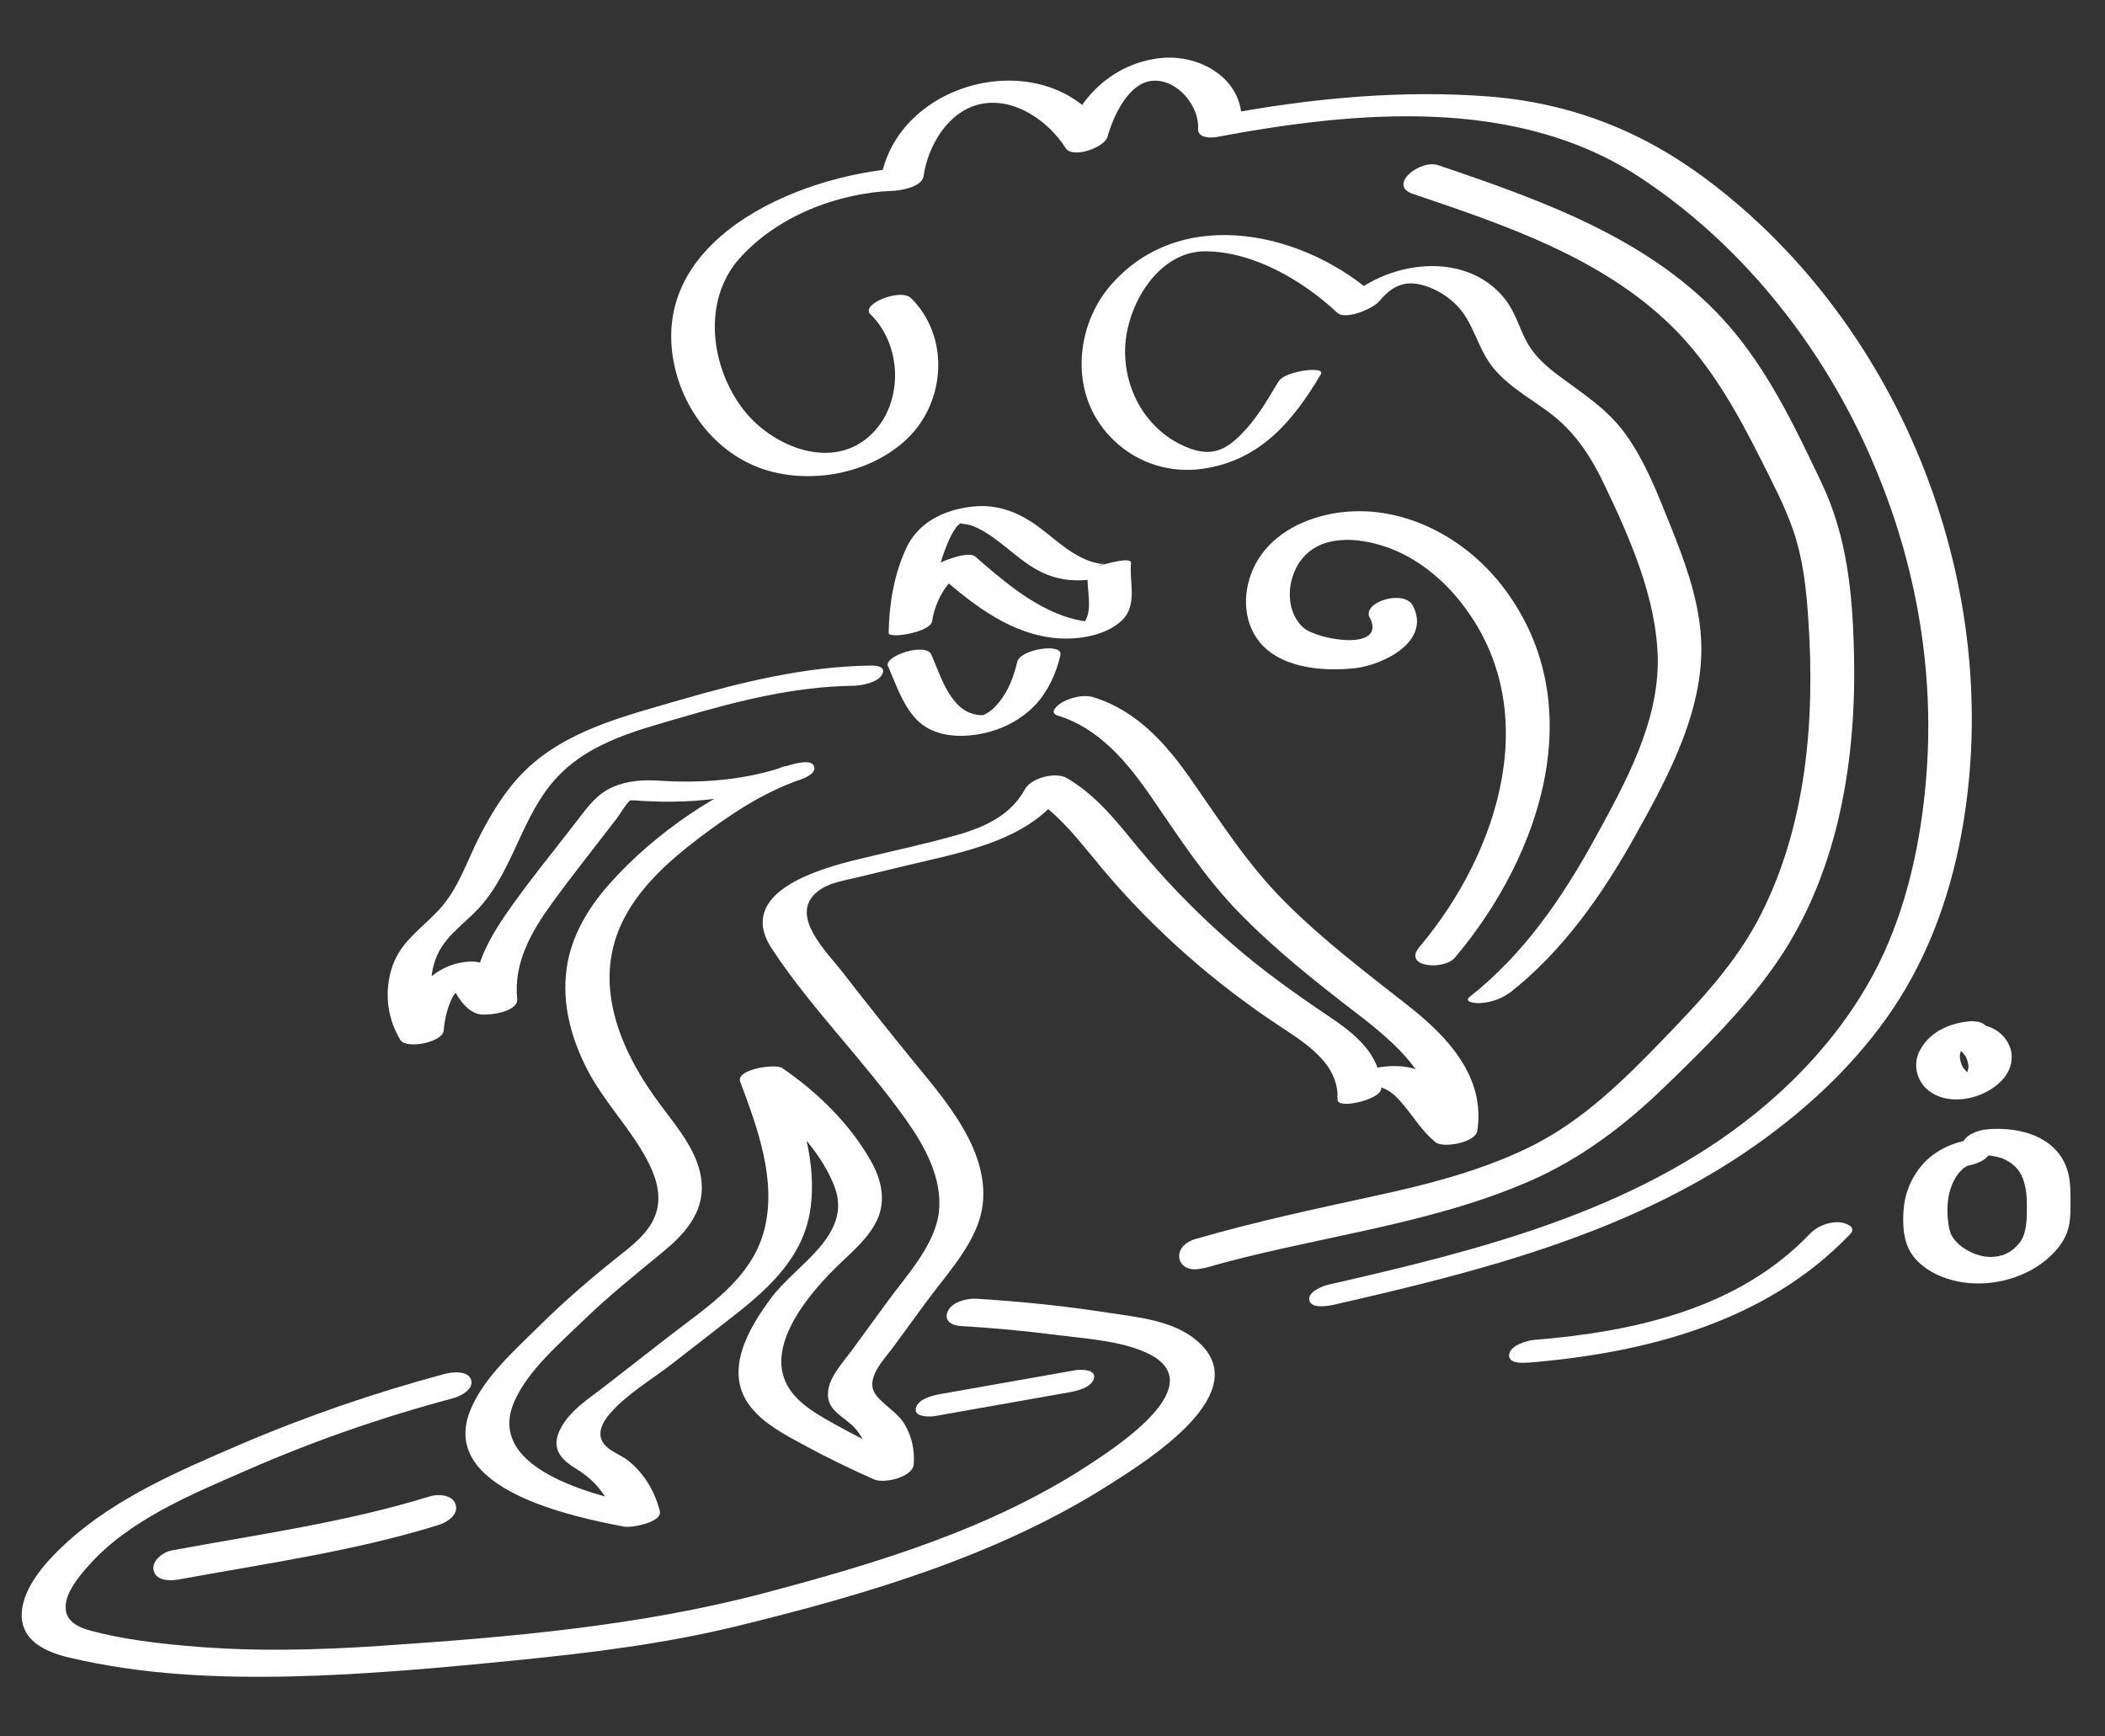 <?xml version="1.0" encoding="UTF-8"?>
<svg id="Lag_1" data-name="Lag 1" xmlns="http://www.w3.org/2000/svg" viewBox="0 0 140.54 115.92">
  <rect x="0" y="0" width="140.54" height="115.92" fill="#333333" stroke="none"/>
  <defs>
    <style>
      .cls-1 {
        fill: #fff;
      }
    </style>
  </defs>
  <path class="cls-1" d="m29.77,91.72c-4.72,1.26-9.35,2.85-13.84,4.78-3.93,1.69-8.15,3.5-11.37,6.4-1.3,1.17-3.06,3.01-3.11,4.87s1.72,2.58,3.25,2.93c4.8,1.13,9.81,1.35,14.72,1.24s10.05-.58,15.06-1.08,9.88-1.1,14.73-2.28c8.58-2.1,17.41-4.69,24.91-9.48,2.47-1.58,9.84-6.14,5.79-9.58-1.61-1.37-3.96-1.56-5.95-1.87-2.91-.45-5.84-.75-8.78-.93-.61-.04-1.62.21-1.9.83s.24.95.82.99c2.21.13,4.4.33,6.6.62,1.87.24,4.01.36,5.76,1.13,4.65,2.04-1.83,6.26-3.82,7.56-6.53,4.26-14.13,6.54-21.6,8.52-8.36,2.21-17.05,2.95-25.65,3.53-4.31.29-8.64.39-12.94,0-2.11-.19-4.26-.45-6.31-.99-.84-.22-1.8-.61-1.76-1.66.04-.95.88-1.97,1.48-2.65,2.72-3.11,6.94-4.82,10.64-6.44,4.45-1.95,9.04-3.54,13.73-4.79.48-.13,1.4-.57,1.23-1.21s-1.21-.56-1.67-.44h0Z"/>
  <path class="cls-1" d="m71.81,91.49l-9,1.59c-.52.09-1.51.32-1.66.94s.91.59,1.23.54l9-1.59c.52-.09,1.51-.32,1.66-.94s-.91-.59-1.23-.54h0Z"/>
  <path class="cls-1" d="m28.72,99.91c-5.61,1.74-11.51,2.55-17.27,3.62-.57.11-1.35.69-1.19,1.35.18.72,1.17.68,1.71.58,5.76-1.06,11.66-1.88,17.27-3.62.56-.17,1.37-.65,1.19-1.35s-1.18-.74-1.71-.58h0Z"/>
  <path class="cls-1" d="m70.59,47.77c2.79.85,4.67,3.12,6.27,5.44,1.83,2.66,3.53,5.31,5.79,7.65,2.39,2.47,5.09,4.62,7.81,6.71s5.84,4.65,5.26,8.4l2.79-.75c-1.62-1.3-2.32-3.61-4.58-3.97-1.58-.26-4.14.23-4.66,1.99l2.89-.62c.1-2.17-1.76-3.63-3.4-4.73-2.26-1.52-4.47-3.09-6.53-4.89s-3.93-3.68-5.68-5.73c-1.64-1.92-3.1-4.03-5.33-5.32-.74-.43-2.38-.01-2.79.75-.93,1.71-2.64,2.51-4.44,3.03-2.17.62-4.39,1.09-6.58,1.62-2.62.63-8.38,2.2-5.87,6.01,2.66,4.03,6.16,7.47,8.95,11.41,1.24,1.74,2.43,3.9,2.2,6.11s-2.12,4.23-3.44,6.03c-.8,1.1-1.61,2.2-2.41,3.3-.58.79-1.5,1.75-1.56,2.78-.08,1.22,1.07,1.58,1.78,2.35.81.88,1.1,2.06,1.02,3.23l2.63-1c-1.64-.73-3.26-1.52-4.83-2.39-1.21-.67-2.65-1.44-3.33-2.7-1.49-2.77,1.68-6.34,3.53-8.11.92-.88,1.94-1.75,2.49-2.93.6-1.31.26-2.69-.41-3.89-1.41-2.51-3.58-4.62-5.93-6.23-.47-.32-3.12.08-2.81.91,1.15,3.07,2.45,6.58,1.61,9.88s-3.87,5.18-6.38,7.13c-1.41,1.1-2.83,2.2-4.24,3.3-1.09.85-2.49,1.71-3.07,3.03-.55,1.24.18,1.93,1.18,2.54,1.35.83,2.23,2.04,2.63,3.58l2.37-1.05c-3.1-.6-11.31-2.34-9.16-7.11.93-2.06,3-3.82,4.59-5.36,1.68-1.63,3.48-3.07,5.28-4.55,1.44-1.18,2.75-2.6,2.62-4.59s-1.59-3.69-2.73-5.22c-2.72-3.62-4.72-8.23-2.41-12.57,1.12-2.11,2.98-3.77,4.85-5.2,2.13-1.62,4.37-3.13,6.92-4,.37-.13,1.12-.48.83-.95-.27-.44-1.58-.01-1.89.09-2.73.91-5.53,1.13-8.38.95-1.06-.07-2.11-.01-3.1.41-1.08.46-1.69,1.32-2.39,2.23-1.63,2.12-3.35,4.2-4.86,6.4-1.3,1.91-2.31,3.98-2.07,6.34l2.63-1c-.73-.22-.91-1.21-1.38-1.74-.6-.66-1.49-.64-2.3-.45-2.26.53-3.64,2.77-3.83,4.98l2.89-.62c-.79-1.28-1.07-2.79-.67-4.26.47-1.74,1.81-2.51,2.97-3.74,2.14-2.28,2.79-5.64,4.7-8.12,2.24-2.89,5.6-3.7,8.95-4.68,3.72-1.09,7.47-2.03,11.37-2.09.53,0,1.64-.21,1.93-.73s-.26-.62-.72-.62c-4.4.06-8.67,1.11-12.87,2.33-3.59,1.05-7.48,1.99-10.24,4.69-1.26,1.23-2.2,2.77-3,4.32-.86,1.67-1.46,3.61-2.77,5s-2.69,2.21-3.19,4.08c-.42,1.57-.2,3.2.64,4.58.39.64,2.82.16,2.89-.62s.24-1.53.59-2.23c.15-.3.59-.66.64-.95.37-.36.07-.4-.91-.09.1.07.18.16.24.26.34.75.9,1.64,1.72,1.89.57.17,2.72-.11,2.63-1-.25-2.39.94-4.49,2.3-6.36s2.91-3.82,4.37-5.72c.28-.37.64-1.07,1.05-1.32-.37.12-.32.17.13.14.31.03.62.05.93.06,1.04.05,2.08.04,3.11-.03,2.42-.18,4.75-.69,7.05-1.46l-1.06-.86c-4.33,1.48-8.7,4.46-11.74,7.89-1.41,1.59-2.55,3.5-2.84,5.63-.33,2.37.31,4.69,1.4,6.79s2.81,3.83,3.94,5.93c.55,1.02.97,2.19.7,3.36-.31,1.3-1.35,2.17-2.35,2.96-1.93,1.53-3.8,3.12-5.55,4.86-1.63,1.61-3.67,3.41-4.56,5.57-2.19,5.31,6.88,7.15,10.27,7.8.46.09,2.57-.28,2.37-1.05-.33-1.29-1.02-2.47-2.06-3.32-.47-.39-1.14-.6-1.56-1.03-.67-.7-.25-1.53.3-2.16,1.09-1.27,2.76-2.25,4.08-3.27,1.44-1.12,2.89-2.24,4.33-3.37,2.31-1.82,4.48-3.87,4.95-6.91.5-3.22-.63-6.43-1.75-9.39l-2.81.91c2.42,1.66,5.12,4.08,6.19,6.9,1.22,3.23-2.58,5.19-4.23,7.41-1.53,2.06-3.24,4.96-1.35,7.31.89,1.11,2.21,1.8,3.44,2.47,1.56.85,3.16,1.63,4.79,2.35.65.29,2.57-.16,2.63-1,.07-.93-.1-1.81-.57-2.63-.5-.87-1.34-1.24-1.93-1.99-.84-1.06.55-2.42,1.17-3.27.71-.97,1.42-1.94,2.13-2.91,1.23-1.69,2.91-3.47,3.57-5.49.61-1.86.16-3.81-.71-5.5-.97-1.91-2.38-3.55-3.73-5.2-1.59-1.95-3.15-3.91-4.69-5.9-1.04-1.34-3.66-3.83-1.62-5.4.68-.53,1.61-.68,2.43-.87,1.15-.28,2.29-.55,3.44-.83,3.85-.93,8.77-1.72,10.85-5.54l-2.79.75c2.1,1.22,3.51,3.16,5.04,4.99,1.73,2.06,3.62,3.99,5.64,5.77s4.05,3.32,6.24,4.77c1.74,1.15,3.94,2.51,3.83,4.87-.03.69,2.69.04,2.89-.62.1-.34,0-.24-.33-.25.24,0,.51.12.73.23.45.24.81.64,1.13,1.03.7.84,1.26,1.77,2.12,2.47.52.42,2.68.01,2.79-.75.56-3.59-1.96-6.28-4.58-8.34-2.87-2.26-5.78-4.45-8.35-7.05-2.39-2.41-4.16-5.18-6.09-7.95-1.7-2.46-3.68-4.73-6.63-5.63-.64-.19-1.47.02-2.04.33-.29.16-.97.7-.32.9h0Z"/>
  <path class="cls-1" d="m59.3,44.5c.51,1.18.95,2.53,1.84,3.49.98,1.06,2.48,1.26,3.84,1.09,1.55-.19,3.05-.86,4.13-2,.87-.92,1.41-2.12,1.69-3.34.19-.84-2.68-.39-2.88.44-.22.94-.56,1.88-1.17,2.65-.15.19-.31.37-.49.53-.06.05-.14.11-.21.16-.03.02-.33.21-.16.11-.03.02-.33.16-.17.09.11-.05-.2.06.07-.02-.12.04-.36.11-.1.03-.34.1.22,0-.14.02h-.12c.09,0,.09,0,0,0-.09,0-.23-.02-.3-.04-.16-.03-.39-.11-.57-.2-.39-.2-.73-.54-.98-.89-.63-.85-.98-1.95-1.4-2.91-.36-.84-3.2.09-2.9.78h0Z"/>
  <path class="cls-1" d="m63,37.61c-1.93.93-3.33,2.48-3.66,4.64l2.9-.78c.03-1.79.34-3.61,1.06-5.27.15-.35.32-.7.55-1,.1-.14.28-.25.36-.39.26-.41-.41.25-.51.06.02.04.96.15,1.07.19.37.12.71.3,1.04.5,1.33.81,2.39,2.03,3.82,2.69,1.72.79,3.55.57,5.26-.13l-2.27.24c-.09.97.35,2.23-.17,3.11-.06.11-.14.21-.23.3.89-.18,1.1-.26.62-.24-.18-.04-.38-.04-.57-.07-.57-.1-1.12-.26-1.66-.48-2.08-.85-3.81-2.35-5.49-3.81-.38-.33-1.46.06-1.86.2-.19.07-1.24.45-.88.76,2.23,1.94,4.66,3.99,7.7,4.43,1.55.23,3.61-.01,4.81-1.12,1.08-1.01.5-2.57.62-3.85.05-.49-2.11.18-2.27.24.81-.33.59-.13.18-.19-.22-.04-.44-.1-.66-.17-.41-.15-.79-.35-1.16-.58-.73-.46-1.38-1.04-2.06-1.56-1.38-1.07-2.89-1.71-4.66-1.5-1.88.22-3.61,1.06-4.41,2.84s-1.11,3.71-1.14,5.6c0,.4,2.79-.05,2.9-.78.21-1.41,1.08-2.93,2.4-3.57.27-.13.95-.49.37-.68-.55-.19-1.54.15-2.02.39h0Z"/>
  <path class="cls-1" d="m131.59,76.08c-1.25.22-2.43.74-3.27,1.72-.73.85-1.15,1.89-1.23,3s0,2.29.71,3.16c.62.76,1.57,1.26,2.51,1.51,1.97.54,4.32.11,5.97-1.09.86-.63,1.64-1.48,1.86-2.56.1-.51.1-1.04.1-1.56,0-.57,0-1.16-.11-1.72-.5-2.57-3.19-3.35-5.5-3.13-.56.05-1.52.39-1.63,1.04s.84.76,1.28.72c0,0,.38-.03.17-.02-.18.01.07,0,.11,0,.18,0,.36.01.53.04-.23-.03.18.04.25.06s.15.04.23.06c.22.06-.02-.03.17.06.59.27,1.06.65,1.31,1.31.28.74.29,1.54.27,2.32s-.08,1.55-.57,2.09c-.1.11-.21.21-.31.31-.18.16-.04.03,0,0-.07.05-.15.11-.22.16-.06.04-.13.07-.19.11-.18.12.31-.13-.01,0-.07.03-.13.06-.2.09l-.1.04c-.16.06-.14.05.07-.02-.09.08-.35.03-.42.11.06-.07.28-.04.07-.01-.07,0-.15.02-.22.03-.09,0-.18.01-.27.02-.2.02.24.01.04,0-.09,0-.18,0-.27-.01-.03,0-.33-.03-.16-.01.19.02-.16-.03-.16-.03-.07-.01-.14-.03-.21-.05-.14-.04-.28-.08-.42-.13.15.06-.22-.1-.28-.14-.16-.08-.32-.18-.47-.28-.06-.04-.22-.17-.33-.28-.13-.13-.25-.26-.34-.42-.21-.34-.26-.78-.3-1.17-.09-.85,0-1.81.4-2.57.21-.4.34-.55.63-.82.15-.14-.14.1.02-.02.04-.02.35-.21.19-.13s.07-.02.11-.04c.11-.04.07-.03-.1.03.17-.04.15-.04-.04,0,.57-.1,1.51-.36,1.63-1.04s-.84-.8-1.28-.72h0Z"/>
  <path class="cls-1" d="m131.72,68.18c-1.45.07-2.96.7-3.6,2.08-.38.82-.17,1.8.48,2.42,1,.95,2.61.88,3.79.34,1.06-.48,2.04-1.4,1.91-2.66-.05-.47-.32-.95-.65-1.27-.5-.49-1.13-.66-1.8-.72-.35-.03-.82.1-1.14.23-.25.11-.63.3-.78.55-.11.18-.18.41,0,.58.21.2.51.21.78.24-.24-.03-.3-.03-.17-.01.03,0,.07.01.1.02.19.04-.27-.1-.05-.01.12.05.23.11.33.18l-.19-.13c.22.16.4.35.55.58l-.1-.17c.15.26.24.55.25.86v-.2c0,.24-.05.46-.15.68l.1-.21c-.05.1-.1.19-.17.28-.03.04-.07.12-.11.14l.12-.13s-.05.05-.07.07c-.04.03-.08.06-.12.1.28-.25.2-.13.1-.07-.21.13.09-.05.15-.07-.06.01-.32.12,0,.01.44-.15-.26.04.19-.05.34-.07.05-.03,0,0,.05-.02.41-.02.16-.02-.2,0,.33.05.12,0-.05-.01-.1-.02-.15-.03.31.06.16.05.07.01-.11-.05-.21-.1-.31-.17l.19.13c-.23-.16-.41-.36-.56-.59l.1.17c-.16-.27-.24-.56-.25-.88v.2c0-.27.07-.53.18-.77l-.1.21c.06-.13.14-.25.23-.36.02-.03.04-.05.06-.08.08-.1-.18.17-.08.09.06-.05.11-.1.17-.15.12-.1-.14.1-.14.1.03-.01.06-.04.09-.05s.06-.03.09-.05c0,0-.36.16-.19.1.03-.01.06-.02.09-.04-.45.18-.34.12-.21.08.15-.04-.4.06-.24.05.02,0,.03,0,.05,0,.11-.01.03,0-.24.01.4-.02.77-.07,1.14-.23.25-.11.63-.3.78-.55.11-.18.18-.41,0-.58-.2-.18-.52-.25-.78-.24h0Z"/>
  <path class="cls-1" d="m102.01,90.99c7.85-.64,15.92-2.71,21.52-8.59.49-.51-.42-.78-.77-.79-.7-.02-1.44.27-1.92.77-4.78,5.02-11.76,6.55-18.42,7.09-.48.04-1.57.37-1.66.95-.09.64.85.6,1.24.56h0Z"/>
  <path class="cls-1" d="m58.14,21.01c2.23,2.2,2.2,6.37-.37,8.34s-6.3.37-8.13-1.99c-2.2-2.84-2.78-7.28-.27-10.1s6.54-4.38,10.27-4.52c.51-.02,1.92-.26,2.02-.97.29-2.02,1.61-4.31,3.75-4.81,2.27-.52,4.59,1.11,5.74,2.93.47.73,2.6-.05,2.79-.75.37-1.33,1.4-3.66,3.05-3.75s3.09,1.71,3,3.21c-.04.6.8.63,1.23.55,9.27-1.74,19.99-2.75,28.25,2.68,6.63,4.36,11.85,10.83,15.13,18.03s4.69,14.94,3.95,22.67c-.41,4.32-1.43,8.73-3.5,12.57-1.94,3.59-4.68,6.68-7.84,9.24-8.13,6.58-18.53,9.16-28.52,11.44-.39.09-1.42.49-1.27,1.06s1.27.36,1.63.28c9.53-2.17,19.32-4.65,27.52-10.21,3.56-2.42,6.8-5.33,9.32-8.84,2.66-3.7,4.25-7.96,5.07-12.43,2.97-16.19-3.85-33.81-17.04-43.68-4.36-3.26-9.12-5.1-14.56-5.52-5.88-.45-11.91.13-17.7,1.22l1.23.55c.17-2.92-2.77-4.63-5.43-4.33-3.15.35-5.57,2.66-6.4,5.66l2.79-.75c-3.82-6.01-14.07-3.56-15.08,3.37l2.02-.97c-6.8.25-17.35,4.42-15.83,12.88.61,3.39,3.03,6.44,6.4,7.38,3.1.86,6.86.09,9.21-2.16,2.58-2.47,2.85-6.83.25-9.39-.68-.67-3.41.4-2.7,1.1h0Z"/>
  <path class="cls-1" d="m80.36,84.69c7.18-2.09,14.89-2.82,21.78-5.83,3.41-1.49,6.31-3.69,8.97-6.26s5.66-5.51,7.8-8.76c3.92-5.96,5.05-13.33,4.87-20.34-.1-3.91-.46-7.67-2.16-11.25s-3.3-6.94-5.69-9.9c-4.96-6.14-12.68-8.87-19.91-11.32-1.21-.41-3.41,1.34-1.68,1.92,6.09,2.06,12.6,4.24,17.29,8.85,2.56,2.52,4.32,5.67,5.92,8.85.78,1.55,1.6,3.11,2.17,4.75.66,1.91.88,3.93,1.01,5.94.46,6.66-.11,13.72-3.18,19.75-1.64,3.22-4.08,5.79-6.56,8.36s-5.16,5.22-8.43,6.92-7.12,2.7-10.84,3.5c-4,.87-7.97,1.72-11.9,2.86-1.76.51-1.26,2.46.52,1.94h0Z"/>
  <path class="cls-1" d="m100.78,66.31c3.58-2.82,6.21-6.58,8.41-10.53s4.76-8.63,4.36-13.46c-.21-2.54-1.11-4.96-2.06-7.31-.83-2.07-1.65-4.2-2.96-6.02-1.2-1.67-2.82-2.68-4.44-3.89-.82-.61-1.6-1.29-2.11-2.19-.54-.95-.78-2.01-1.46-2.89-2.77-3.59-8.64-2.53-11.29.65l2.79-.75c-4.71-4.39-13.09-6.38-17.86-.88-2.09,2.4-2.64,6.17-.94,8.94,1.52,2.47,4.3,3.75,7.16,3.31,3.78-.58,5.95-3.17,7.8-6.29.26-.44-1.03-.27-1.15-.25-.5.09-1.41.28-1.7.77-.72,1.21-1.45,2.46-2.45,3.47-1.14,1.16-2.09,1.5-3.63.88-2.67-1.09-4.22-3.8-4.13-6.63s2.19-6.5,5.4-6.46,6.47,1.96,8.76,4.1c.56.52,2.4-.28,2.79-.75.75-.9,1.55-1.4,2.73-1.14.85.19,1.66.65,2.3,1.24,1.32,1.21,1.51,3.07,2.66,4.41s2.63,2.07,3.94,3.11c1.54,1.22,2.58,2.85,3.41,4.6,1.7,3.55,3.5,7.63,3.57,11.62.07,4.27-2.16,8.3-4.16,11.95-2.18,3.99-4.77,7.78-8.37,10.62-.52.41.47.45.67.44.65-.04,1.42-.27,1.94-.68h0Z"/>
  <path class="cls-1" d="m91.45,41.22c1.17,2.32-3.52,1.51-4.43.69-1.36-1.23-1.09-3.63.14-4.85,1.46-1.45,3.92-1.1,5.66-.44s3.32,1.9,4.52,3.36c5.89,7.13,2.82,16.85-2.57,23.25-1.15,1.36,1.63,1.59,2.38.7,5.78-6.86,9.19-17.1,3.08-24.89-2.58-3.28-6.77-5.44-11-4.79-2.05.32-4.12,1.3-5.24,3.12-.96,1.57-1.15,3.72-.06,5.28,1.38,1.97,4.34,2.2,6.51,1.97,1.86-.2,5.12-1.76,3.9-4.16-.58-1.14-3.42-.26-2.9.78h0Z"/>
</svg>